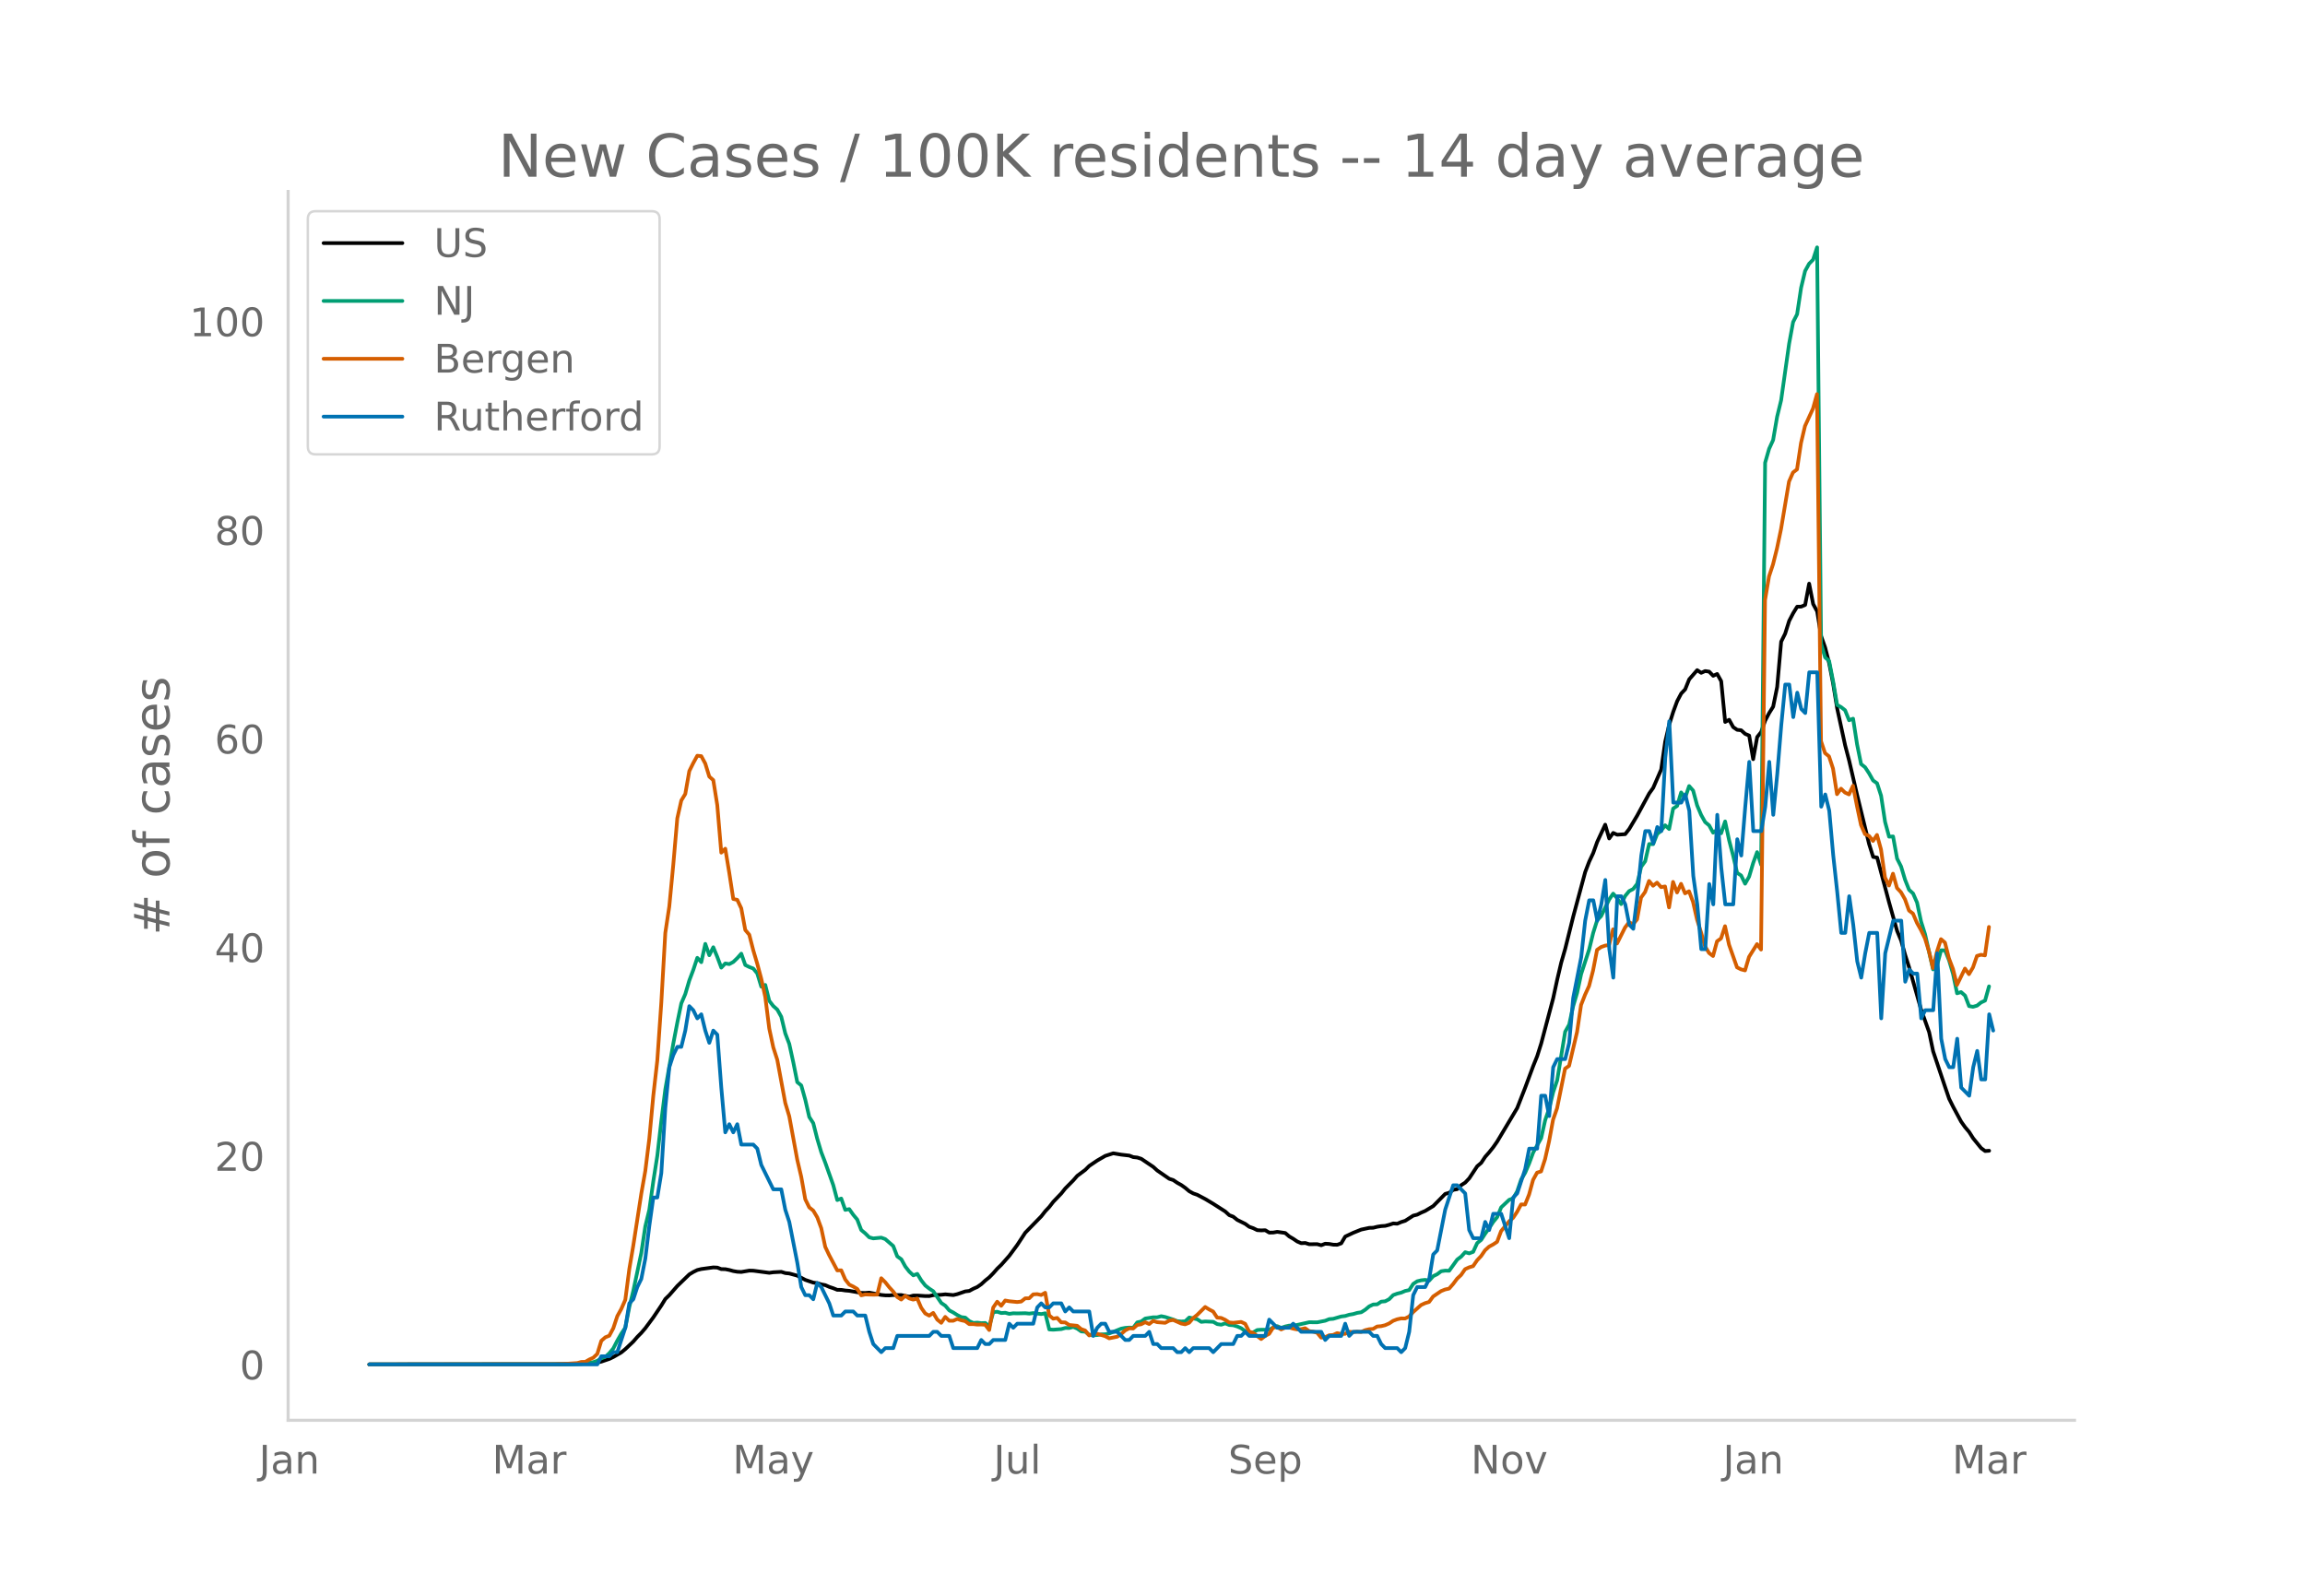 <svg height="864" viewBox="0 0 936 648" width="1248" xmlns="http://www.w3.org/2000/svg" xmlns:xlink="http://www.w3.org/1999/xlink"><defs><style>*{stroke-linecap:butt;stroke-linejoin:round}</style></defs><g id="figure_1"><path d="M0 648h936V0H0z" style="fill:#fff" id="patch_1"/><g id="axes_1"><path d="M117 576.72h725.4V77.76H117z" style="fill:none" id="patch_2"/><path clip-path="url(#p5cc5a2c6cb)" d="m149.973 554.039 77.965-.064 9.745-.259 3.249-.209 1.624-.222 1.625-.366 3.248-1.1 1.624-.778 3.249-1.88 1.624-1.326 3.249-3.076 1.624-1.88 1.624-1.643 1.625-1.895 3.248-4.388 3.249-4.828 1.624-2.635 1.624-1.574 3.249-3.723 4.873-4.705 1.624-.982 1.624-.795 1.624-.396 4.873-.662 1.624.074 1.625.618 1.624.026 1.624.325 1.625.444 1.624.276 1.624.085 3.249-.55 1.624.038 6.497.862 1.624-.227 3.249-.173 1.624.5 1.624.167 3.249.887 3.248 1.718 3.249 1.105 1.624.217 1.624.499 1.625.313 1.624.713 1.624.536 1.625.657 1.624.012 1.624.252 1.624.133 4.873.847 1.624.026 1.625-.136 4.873.945 1.624.156 1.624.024 1.624-.149 3.249.01 3.248.664 1.625-.452 1.624-.023 3.249.213 1.624.008 1.624-.379 3.249-.15 1.624-.179 3.248.303 1.625-.378 3.248-1.116 1.625-.196 1.624-.877 1.624-.715 1.624-1.13 1.625-1.5 1.624-1.302 1.624-1.657 1.624-1.847 1.625-1.564 3.248-3.665 3.249-4.41 3.248-4.96 6.497-6.66 1.625-2.072 1.624-1.725 1.624-2.093 3.249-3.385 1.624-2.034 3.249-3.28 1.624-1.856 3.248-2.417 1.625-1.614 3.248-2.19 3.249-1.881 3.248-1.047 3.249.55 3.248.374 1.625.621 1.624.17 1.624.518 4.873 3.283 1.624 1.476 4.873 3.356 1.624.528 1.625 1.107 1.624.9 1.624 1.153 1.625 1.372 1.624.886 1.624.561 3.249 1.717 3.248 1.938 4.873 3.118 1.624 1.489 1.625.624 1.624 1.307 3.248 1.605 1.625 1.19 1.624.566 1.624.802 1.624.096 1.625-.075 1.624.974 1.624-.034 1.625-.283 3.248.47 1.624 1.405 1.625.945 1.624 1.105 1.624.696 1.624-.093 1.625.508 3.248-.03 1.625.446 1.624-.629 1.624.1 1.624.297 1.625.04 1.624-.586 1.624-2.745 3.249-1.537 3.248-1.305 3.249-.696 1.624-.043 1.624-.413 1.625-.258 1.624-.102 1.624-.432 1.624-.55 1.625.119 1.624-.688 1.624-.505 3.249-2.088 1.624-.403 1.624-.826 1.625-.69 3.248-1.968 4.873-4.943 1.624-.459 1.625-1.182 1.624-.279 1.624-1.635 1.624-1.034 1.625-1.728 3.248-4.91 1.624-1.377 1.625-2.454 1.624-1.843 1.624-2.031 1.625-2.333 8.12-13.603 3.25-8.302 3.248-8.746 1.624-4.03 1.625-5.144 4.872-18.378 1.625-7.525 1.624-6.898 1.624-5.623 3.249-13.07 4.872-18.109 1.625-4.242 1.624-3.45 1.624-4.544 3.249-7 1.624 5.6 1.624-2.249 1.625.727 3.248-.227 1.624-2.085 3.249-5.456 4.873-8.989 1.624-2.264 3.249-7.47 1.624-11.278 1.624-6.885 1.624-5.188 1.625-4.412 1.624-3.068 1.624-1.725 1.625-4.041 3.248-3.734 1.624 1.084 1.625-.723 1.624.247 1.624 1.68 1.624-.742 1.625 2.92 1.624 16.556 1.624-.869 1.625 2.962 1.624 1.112 1.624.173 1.624 1.477 1.625.681 1.624 9.585 1.624-8.985 1.624-2.03 1.625-4.642 1.624-3.076 1.624-2.579 1.625-7.995 1.624-18.406 1.624-3.251 1.624-5.185 1.625-3.123 1.624-2.637 1.624-.028 1.624-.697 1.625-8.636 1.624 8.272 1.624 2.982 1.625 10.077 1.624 4.606 1.624 6.346 1.624 8.31 1.625 10.038 3.248 15.027 1.624 6.198 3.249 13.99 4.873 19.948 1.624 5.173 1.624.257 4.873 18.285 3.249 11.532 1.624 3.89 1.624 5.8 1.625 5.083 4.872 17.192 3.249 9.112 1.624 7.788 4.873 14.506 1.624 4.751 1.625 3.255 3.248 6.034 1.624 2.275 1.625 1.916 1.624 2.562 3.248 3.995 1.625 1.191 1.624-.12h0" style="fill:none;stroke:#000;stroke-linecap:round;stroke-width:1.5" id="line2d_1"/><path clip-path="url(#p5cc5a2c6cb)" d="m149.973 554.04 82.838-.099 4.872-.235 3.249-.579 1.624-.538 1.625-1.046 1.624-.542 1.624-1.498 1.624-1.963 1.625-3.15 1.624-2.818 1.624-2.449 1.624-8.407 1.625-6.568 3.248-15.373 1.625-10.806 1.624-6.704 1.624-11.582 1.624-10.311 1.625-14.117 1.624-12.907 3.248-18.592 1.625-8.5 1.624-7.814 1.624-3.801 1.625-5.492 1.624-4.306 1.624-4.895 1.624 1.758 1.625-7.426 1.624 4.609 1.624-3.243 1.624 3.934 1.625 4.347 1.624-1.703 1.624.272 1.625-.868 1.624-1.557 1.624-1.82 1.624 4.613 1.625.804 1.624.627 1.624 1.99 1.624 5.354 1.625-.688 1.624 6.47 1.624 2.084 1.625 1.451 1.624 2.91 1.624 6.744 1.624 4.282 1.625 7.43 1.624 8.104 1.624 1.321 1.624 5.778 1.625 7.044 1.624 2.51 1.624 6.371 1.624 5.42 1.625 4.237 3.248 9.13 1.625 6.07 1.624-.613 1.624 4.599 1.624-.304 1.625 2.29 1.624 1.948 1.624 4.245 1.624 1.352 1.625 1.618 1.624.43 3.249-.307 1.624.586 3.248 2.82 1.625 4.197L366 511.35l1.624 2.94 1.624 2.081 1.625 1.502 1.624-.586 1.624 2.654 1.625 2.061 1.624 1.27 1.624 1.07 3.249 4.763 1.624 1.1 1.624 1.91 1.624.856 1.625 1.035 1.624.838 1.624.198 1.625 1.42 1.624.747 1.624-.126 1.624.204 1.625-.068 1.624 1.335 1.624-5.75 1.624-.136 1.625.518 1.624-.113 1.624.45 1.625-.245 1.624.054 3.248-.078 1.625.16 1.624-.208 3.248.395 1.625-.32 1.624 6.564 1.624.102 3.249-.245 1.624-.456 1.624.006 1.625-.439 1.624.705 1.624 1.145 1.624.095 1.625 1.363 1.624.099 1.624-.09 1.625-.282 1.624-.037 1.624-.34 4.873-1.953 1.624-.306 1.624-.123 1.625.065 1.624-2.18 1.624-.362 1.625-1.199 3.248-.5h1.624l1.625-.45 1.624.334 3.248 1.042 1.625.65 1.624.134 1.624-.079 1.625-1.54 3.248.72 1.624 1.049 1.625-.164 3.248.14 1.624.933 1.625.239 1.624-.549 1.624.668 1.625.112 1.624.484 1.624.725 1.624 1.19 1.625.722 1.624-.242 1.624-.947 1.624-.126 3.249.04 1.624-.947 1.625-.541 1.624.695 1.624-.555 1.624-.365 1.625.085 3.248-.715 3.249-.736 3.248.03 3.249-.64 1.624-.65 1.624-.13 3.249-.947 1.624-.204 1.624-.508 1.625-.269 1.624-.477 1.624-.252 1.625-1.025 1.624-1.366 1.624-.767 1.624-.068 1.625-1.083 1.624-.153 1.624-.862 1.624-1.656 1.625-.59 1.624-.404 1.624-.692 1.625-.344 1.624-2.5 1.624-1.08 1.624-.389 1.625-.18 1.624.306 1.624-1.812 1.624-.787 1.625-1.216 1.624-.238 1.624.044 3.249-4.53 1.624-1.223 1.624-1.775 1.625.463 1.624-.613 1.624-3.56 1.624-1.288 1.625-2.544 1.624-2.245 1.624-2.49 1.625-1.973 1.624-3.972 3.248-3.055 1.625-.6 1.624-2.847 1.624-4.814 1.624-2.725 1.625-3.802 1.624-4.404 3.249-5.88 1.624-7.256 1.624-4.752 1.624-6.615 1.625-4.84 3.248-19.707 1.624-2.899 1.625-7.501 1.624-5.488 1.624-7.562 3.249-9.988 1.624-6.66 1.624-5.188 1.625-1.696 3.248-6.728 1.624-2.378 1.625 1.877 1.624 2.381 1.624-3.307 1.624-1.976 1.625-.848 1.624-2.082 1.624-6.939 1.625-2.231 1.624-7.024 1.624.061 1.624-4.091 1.625-1.376 1.624-2.204 1.624 1.516 1.624-8.305 1.625-1.073 1.624-5.478 1.624 2.18 1.625-4.762 1.624 1.833 1.624 6.019 1.624 3.86 1.625 2.912 1.624 1.335 1.624 2.974 1.624-1.179 1.625 1.418 1.624-4.804 1.624 7.634 1.625 6.248 1.624 6.997 1.624 1.052 1.624 3.349 1.625-2.865 1.624-5.467 1.624-4.497 1.624 5.127 1.625-163.242 1.624-5.658 1.624-3.553 1.625-9.453 1.624-6.68 3.248-22.953 1.625-8.833 1.624-3.165 1.624-10.764 1.624-6.8 1.625-2.943 1.624-1.662 1.624-4.994 1.625 160.919 1.624 5.576 1.624 1.407 1.624 8.281 1.625 9.61 1.624.896 1.624 1.274 1.624 4.067 1.625-.647 1.624 10.45 1.624 7.993 1.625 1.29 1.624 2.47 1.624 2.889 1.624 1.151 1.625 5.032 1.624 10.655 1.624 5.992 1.624-.095 1.625 8.986 1.624 3.202 1.624 5.39 1.625 4.084 1.624 1.498 1.624 3.714 1.624 7.678 1.625 5.167 3.248 14.274 1.624-1.646 1.625-6.125 1.624.045 1.624 4.026 1.625 5.56 1.624 7.838 1.624-.487 1.624 1.427 1.625 4.265 1.624.276 1.624-.467 1.624-1.288 1.625-.756 1.624-5.78h0" style="fill:none;stroke:#009e73;stroke-linecap:round;stroke-width:1.5" id="line2d_2"/><path clip-path="url(#p5cc5a2c6cb)" d="m149.973 554.04 74.716-.097 4.873-.13 4.873-.325 1.624-.454 1.624-.033 1.625-.94 1.624-.747 1.624-1.558 1.625-5.29 1.624-1.429 1.624-.649 1.624-3.051 1.625-4.9 1.624-2.922 1.624-3.7 1.624-12.496 1.625-9.575 3.248-21.064 1.625-9.218 1.624-13.113 1.624-17.397 1.624-14.313 1.625-23.434 1.624-28.367 1.624-10.776 1.624-16.975 1.625-18.792 1.624-7.238 1.624-2.662 1.625-9.282 1.624-3.278 1.624-2.954 1.624.162 1.625 3.019 1.624 5.29 1.624 1.428 1.624 10.16 1.625 19.279 1.624-1.59 1.624 9.834 1.625 10.58 1.624.358 1.624 3.44 1.624 8.796 1.625 1.915 1.624 6.329 1.624 5.485 1.624 6.07 1.625 7.367 1.624 12.886 1.624 7.595 1.625 5.063 3.248 17.527 1.624 5.42 3.249 17.656 1.624 6.946 1.624 9.088 1.625 3.31 1.624 1.299 1.624 2.726 1.624 4.415 1.625 7.594 1.624 3.408 3.249 6.135 1.624-.033 1.624 3.733 1.624 2.077 1.625.779 1.624.974 1.624 2.596 1.624-.357 3.249.098 1.624-.033 1.625-6.653 1.624 1.622 1.624 2.045 1.624 1.753 1.625 2.207 1.624 1.038 1.624-1.525 1.624 1.071 1.625.487 1.624-.454 1.624 3.765 1.625 2.304 1.624.876 1.624-1.103 1.624 2.694 1.625 1.33 1.624-2.401 1.624 1.558h1.624l1.625-.714 1.624.519 1.624.357 1.625 1.2h1.624l1.624.195 1.624-.032 1.625.097 1.624 2.143 1.624-9.12 1.624-2.37 1.625 1.655 1.624-2.142 1.624.292 3.249.325 1.624-.195 1.624-1.298 1.625-.033 1.624-1.59 1.624-.098 1.624.357 1.625-.908 1.624 9.185 1.624 1.33 1.625-.291 1.624 1.785 1.624.032 1.624 1.039 3.249.324 1.624 1.364 1.624.551 1.625 2.013 1.624-.78 1.624.098 3.249.974 1.624.876 3.249-.65 1.624-1.103 1.624-1.46 1.624-.844 1.625.065 1.624-1.428 1.624-.292 1.625-.844 1.624.746 1.624-1.266 1.624.52 3.249.26 1.624-.877 1.624-.292 3.249 1.46 1.624.325 1.625-.649 1.624-1.883 1.624-1.298 3.249-3.213 1.624 1.006 1.624.844 1.624 2.467 1.625.13 1.624.746 1.624 1.071 1.625.162 3.248-.357 1.624.747 1.625 3.18 1.624.52 3.248 2.5 1.625-1.267 1.624-.844 1.624-2.564 1.625-.227 1.624 1.006 1.624-.746 1.624-.065 1.625.487 1.624.324 1.624-.13 1.624-.357 1.625 1.169 1.624.195 1.624.454 1.625 1.98 1.624-.162 1.624-.78 1.624-.13 1.625-.746 1.624.325 1.624-.033 1.624-.843 1.625.13 1.624-.195 1.624.13 1.625-.715 1.624-.389 1.624-.13 1.624-.974 1.625-.13 1.624-.389 1.624-.714 1.624-1.071 1.625-.617 1.624-.357 1.624.033 1.625-.812 1.624-1.785 3.248-2.888 1.625-.747 1.624-.487 1.624-2.207 3.249-2.207 1.624-.65 1.624-.356 1.625-1.85 1.624-2.175 1.624-1.525 1.624-2.337 1.625-.747 1.624-.486 1.624-2.37 1.624-1.72 1.625-2.37 1.624-1.46 1.624-.876 1.625-1.071 1.624-4.35 3.248-3.96 1.625-1.427 1.624-2.435 1.624-3.018 1.624.032 1.625-4.057 1.624-5.94 1.624-2.953 1.625-.487 1.624-4.998 1.624-7.206 1.624-8.795 1.625-4.642 3.248-16.098 1.624-1.136 3.249-13.795 1.624-10.938 1.625-4.154 1.624-3.538 1.624-6.296 1.624-8.374 1.625-1.136 1.624-.584 1.624-.26 1.624-6.362 1.625 5.745 3.248-6.491 1.624-2.11 1.625.747 1.624-1.883 1.624-8.893 1.625-2.24 1.624-4.511 1.624 1.947 1.624-1.266 1.625 1.818 1.624-.26 1.624 8.504 1.624-10.354 1.625 4.285 1.624-3.506 1.624 3.863 1.625-.844 1.624 4.317 1.624 7.173 1.624 5.193 1.625 5.68 1.624 2.694 1.624 1.233 1.624-5.972 1.625-1.169 1.624-4.966 1.624 7.498 3.249 9.218 1.624.811 1.624.422 1.625-5.485 3.248-5.193 1.624 2.207 1.625-141.902 1.624-9.607 1.624-4.9 1.625-6.525 1.624-7.79 3.248-19.311 1.625-3.7 1.624-1.233 1.624-10.744 1.624-6.88 3.249-7.109 1.624-5.842 1.625 140.928 1.624 4.836 1.624 1.33 1.624 4.934 1.625 10.419 1.624-2.24 1.624 1.59 1.624.747 1.625-3.505 1.624 8.276 1.624 7.66 1.625 3.7 1.624.714 1.624 2.045 1.624-2.434 1.625 5.874 1.624 11.393 1.624 3.278 1.624-4.804 1.625 5.81 1.624 1.72 1.624 2.857 1.625 4.576 1.624 1.233 1.624 3.798 1.624 2.888 1.625 3.408 1.624 5.258 1.624 6.784 1.624-6.719 1.625-5.03 1.624 1.395 1.624 6.427 1.625 4.251 1.624 6.524 3.248-6.653 1.625 2.272 1.624-2.727 1.624-4.674 1.624-.486 1.625.26 1.624-11.555h0" style="fill:none;stroke:#d55e00;stroke-linecap:round;stroke-width:1.5" id="line2d_3"/><path clip-path="url(#p5cc5a2c6cb)" d="M149.973 554.04h92.583l1.625-3.306h3.248l1.624-1.653h1.625l3.248-9.919 1.624-9.918 1.625-1.653 1.624-4.96 1.624-3.306 1.625-8.265 1.624-13.225 1.624-11.571h1.624l1.625-9.919 1.624-26.45 1.624-16.53 1.624-4.96 1.625-3.305h1.624l1.624-6.613 1.625-9.918 1.624 1.653 1.624 3.306 1.624-1.653 1.625 6.612 1.624 4.96 1.624-4.96 1.624 1.653 1.625 21.49 1.624 18.184 1.624-3.306 1.625 3.306 1.624-3.306 1.624 8.266h4.873l1.624 1.653 1.624 6.612 4.873 9.918h3.249l1.624 8.266 1.624 4.96 3.249 16.53 1.624 9.918 1.624 3.307h1.625l1.624 1.653 1.624-6.613 1.624 1.653 3.249 6.613 1.624 4.959h3.249l1.624-1.653h3.249l1.624 1.653h3.248l1.625 6.612 1.624 4.96 3.249 3.306 1.624-1.653h3.248l1.625-4.96h12.994l1.624-1.653h1.624l1.625 1.653h3.248l1.624 4.96h9.746l1.624-3.306 1.625 1.653h1.624l1.624-1.653h4.873l1.624-6.613 1.625 1.653 1.624-1.653h6.497l1.624-6.612 1.624-1.653 1.625 1.653h1.624l1.624-1.653h3.249l1.624 3.306 1.624-1.653 1.625 1.653h6.497l1.624 9.918 1.624-3.306 1.625-1.653h1.624l1.624 3.306h3.249l3.248 3.307h1.624l1.625-1.654h4.873l1.624-1.653 1.624 4.96h1.624l1.625 1.653h4.872l1.625 1.653h1.624l1.624-1.653 1.625 1.653 1.624-1.653h6.497l1.624 1.653 3.249-3.306h4.873l1.624-3.307h1.624l1.624-1.653 1.625 1.653h6.497l1.624-6.612 3.249 3.306h4.872l1.625-1.653 3.248 3.306h8.122l1.624 3.307 1.624-1.654h4.873l1.624-4.959 1.624 4.96 1.625-1.654h6.497l1.624 1.653h1.624l1.625 3.307 1.624 1.653h4.873l1.624 1.653 1.624-1.653 1.625-6.613 1.624-14.877 1.624-3.307h3.249l1.624-3.306 1.624-9.918 1.624-1.653 3.249-16.531 3.249-9.919h1.624l3.248 3.307 1.625 14.877 1.624 3.306h3.248l1.625-6.612 1.624 3.306 1.624-6.612h3.249l3.248 9.918 1.625-16.53 1.624-1.653 3.248-9.919 1.625-8.265h3.248l1.625-21.49h1.624l1.624 8.265 1.624-19.837 1.625-3.306h3.248l1.624-6.612 1.625-18.184 3.248-16.531 1.625-14.878 1.624-8.265H647l1.624 8.265 1.625-6.612 1.624-9.919 1.624 28.103 1.624 11.571 1.625-33.061h1.624l1.624 3.306 1.624 8.265 1.625 1.653 1.624-13.224 1.624-16.531 1.625-9.919h1.624l1.624 4.96 1.624-6.613 1.625 1.653 1.624-29.755 1.624-14.878 1.624 33.062h3.249l1.624-3.306 1.625 6.612 1.624 26.45 1.624 11.57 1.624 18.185h1.625l1.624-26.45 1.624 8.266 1.624-36.368 1.625 21.49 1.624 14.878h3.249l1.624-26.45 1.624 6.613 1.624-19.837 1.625-18.184 1.624 28.102h3.248l1.625-9.918 1.624-18.184 1.624 21.49 1.625-16.53 1.624-19.838 1.624-16.53h1.624l1.625 13.224 1.624-9.918 1.624 6.612 1.624 1.653 1.625-16.53h3.248l1.625 54.55 1.624-4.958 1.624 6.612 1.624 18.184 1.625 14.878 1.624 16.53h1.624l1.624-14.877 1.625 11.571 1.624 14.878 1.624 6.612 1.625-9.918 1.624-8.266h3.248l1.625 34.715 1.624-26.45 3.248-13.224h3.249l1.624 24.796 1.625-4.959 1.624 1.653h1.624l1.624 18.184 1.625-3.306h3.248l1.624-23.143 1.625 34.714 1.624 8.266 1.624 3.306h1.625l1.624-11.572 1.624 19.837 3.249 3.307 1.624-11.572 1.624-6.612 1.624 11.571h1.625l1.624-26.449 1.624 6.612h0" style="fill:none;stroke:#0072b2;stroke-linecap:round;stroke-width:1.5" id="line2d_4"/><path d="M117 576.72V77.76" style="fill:none;stroke:#d3d3d3;stroke-linecap:square;stroke-linejoin:miter;stroke-width:1.25" id="patch_3"/><path d="M117 576.72h725.4" style="fill:none;stroke:#d3d3d3;stroke-linecap:square;stroke-linejoin:miter;stroke-width:1.25" id="patch_4"/><g id="matplotlib.axis_1"><g id="xtick_1"><g style="fill:#696969" transform="matrix(.16 0 0 -.16 105.155 598.378)" id="text_1"><defs><path d="M9.813 72.906h9.859V5.078q0-13.187-5-19.14-5-5.954-16.094-5.954h-3.75v8.297h3.078q6.531 0 9.219 3.672Q9.813-4.39 9.813 5.078z" id="DejaVuSans-74"/><path d="M34.281 27.484q-10.89 0-15.093-2.484-4.204-2.484-4.204-8.5 0-4.781 3.157-7.594 3.156-2.797 8.562-2.797 7.485 0 12 5.297 4.516 5.297 4.516 14.078v2zm17.922 3.72V0H43.22v8.297Q40.14 3.328 35.547.953q-4.594-2.375-11.234-2.375-8.391 0-13.36 4.719Q6 8.016 6 15.922q0 9.219 6.172 13.906 6.187 4.688 18.437 4.688h12.61v.89q0 6.203-4.078 9.594-4.078 3.39-11.453 3.39-4.688 0-9.141-1.124-4.438-1.125-8.531-3.375v8.312q4.921 1.906 9.562 2.844 4.64.953 9.031.953 11.875 0 17.735-6.156 5.86-6.14 5.86-18.64z" id="DejaVuSans-97"/><path d="M54.89 33.016V0h-8.984v32.719q0 7.765-3.031 11.61-3.031 3.858-9.078 3.858-7.281 0-11.484-4.64-4.204-4.625-4.204-12.64V0H9.08v54.688h9.03v-8.5q3.235 4.937 7.594 7.374Q30.078 56 35.797 56q9.422 0 14.25-5.828 4.844-5.828 4.844-17.156z" id="DejaVuSans-110"/></defs><use xlink:href="#DejaVuSans-74"/><use x="29.492" xlink:href="#DejaVuSans-97"/><use x="90.771" xlink:href="#DejaVuSans-110"/></g></g><g id="xtick_2"><g style="fill:#696969" transform="matrix(.16 0 0 -.16 199.85 598.378)" id="text_2"><defs><path d="M9.813 72.906h14.703l18.593-49.61 18.703 49.61h14.704V0H66.89v64.016l-18.797-50h-9.907l-18.796 50V0H9.813z" id="DejaVuSans-77"/><path d="M41.11 46.297q-1.516.875-3.297 1.281Q36.03 48 33.89 48q-7.625 0-11.703-4.953-4.079-4.953-4.079-14.234V0H9.08v54.688h9.03v-8.5q2.844 4.984 7.375 7.39Q30.031 56 36.531 56q.922 0 2.047-.125 1.125-.11 2.484-.36z" id="DejaVuSans-114"/></defs><use xlink:href="#DejaVuSans-77"/><use x="86.279" xlink:href="#DejaVuSans-97"/><use x="147.559" xlink:href="#DejaVuSans-114"/></g></g><g id="xtick_3"><g style="fill:#696969" transform="matrix(.16 0 0 -.16 297.484 598.378)" id="text_3"><defs><path d="M32.172-5.078q-3.797-9.766-7.422-12.735-3.61-2.984-9.656-2.984H7.906v7.516h5.282q3.703 0 5.75 1.765Q21-9.766 23.483-3.219l1.61 4.094-22.11 53.813H12.5l17.094-42.766 17.093 42.766h9.516z" id="DejaVuSans-121"/></defs><use xlink:href="#DejaVuSans-77"/><use x="86.279" xlink:href="#DejaVuSans-97"/><use x="147.559" xlink:href="#DejaVuSans-121"/></g></g><g id="xtick_4"><g style="fill:#696969" transform="matrix(.16 0 0 -.16 403.452 598.378)" id="text_4"><defs><path d="M8.5 21.578v33.11h8.984V21.922q0-7.766 3.016-11.656 3.031-3.875 9.094-3.875 7.265 0 11.484 4.64 4.234 4.64 4.234 12.656v31h8.985V0h-8.984v8.406Q42.047 3.422 37.718 1q-4.313-2.422-10.032-2.422-9.421 0-14.312 5.86Q8.5 10.296 8.5 21.578zM31.11 56z" id="DejaVuSans-117"/><path d="M9.422 75.984h8.984V0H9.422z" id="DejaVuSans-108"/></defs><use xlink:href="#DejaVuSans-74"/><use x="29.492" xlink:href="#DejaVuSans-117"/><use x="92.871" xlink:href="#DejaVuSans-108"/></g></g><g id="xtick_5"><g style="fill:#696969" transform="matrix(.16 0 0 -.16 498.73 598.378)" id="text_5"><defs><path d="M53.516 70.516V60.89q-5.61 2.687-10.594 4-4.984 1.328-9.625 1.328-8.047 0-12.422-3.125t-4.375-8.89q0-4.845 2.906-7.313 2.907-2.453 11.016-3.97l5.953-1.218q11.031-2.11 16.281-7.406 5.25-5.297 5.25-14.172 0-10.61-7.11-16.078-7.093-5.469-20.812-5.469-5.172 0-11.015 1.172Q13.14.922 6.89 3.219v10.156q6-3.36 11.765-5.078 5.766-1.703 11.328-1.703 8.438 0 13.032 3.312 4.593 3.328 4.593 9.485 0 5.359-3.297 8.39-3.296 3.032-10.812 4.547L27.484 33.5q-11.03 2.188-15.968 6.875-4.922 4.688-4.922 13.047 0 9.672 6.812 15.234 6.813 5.563 18.766 5.563 5.14 0 10.453-.938 5.328-.922 10.89-2.765z" id="DejaVuSans-83"/><path d="M56.203 29.594v-4.39H14.891q.593-9.282 5.593-14.142 5-4.859 13.938-4.859 5.172 0 10.031 1.266 4.86 1.265 9.656 3.812v-8.5Q49.266.734 44.187-.344 39.11-1.422 33.892-1.422q-13.094 0-20.735 7.61-7.64 7.625-7.64 20.625 0 13.421 7.25 21.296Q20.016 56 32.328 56q11.031 0 17.453-7.11 6.422-7.093 6.422-19.296zm-8.984 2.64q-.094 7.36-4.125 11.75-4.032 4.407-10.672 4.407-7.516 0-12.031-4.25-4.516-4.25-5.203-11.97z" id="DejaVuSans-101"/><path d="M18.11 8.203v-29H9.077v75.484h9.031v-8.296q2.844 4.875 7.157 7.234Q29.594 56 35.594 56q9.968 0 16.187-7.906 6.235-7.907 6.235-20.797T51.78 6.484q-6.218-7.906-16.187-7.906-6 0-10.328 2.375-4.313 2.375-7.157 7.25zm30.578 19.094q0 9.906-4.079 15.547-4.078 5.64-11.203 5.64-7.14 0-11.218-5.64-4.079-5.64-4.079-15.547 0-9.906 4.078-15.547 4.079-5.64 11.22-5.64 7.124 0 11.202 5.64t4.078 15.547z" id="DejaVuSans-112"/></defs><use xlink:href="#DejaVuSans-83"/><use x="63.477" xlink:href="#DejaVuSans-101"/><use x="125" xlink:href="#DejaVuSans-112"/></g></g><g id="xtick_6"><g style="fill:#696969" transform="matrix(.16 0 0 -.16 597.275 598.378)" id="text_6"><defs><path d="M9.813 72.906h13.28l32.329-60.984v60.984h9.562V0h-13.28L19.39 60.984V0H9.813z" id="DejaVuSans-78"/><path d="M30.61 48.39q-7.22 0-11.422-5.64-4.204-5.64-4.204-15.453 0-9.813 4.172-15.453 4.188-5.64 11.453-5.64 7.188 0 11.375 5.655 4.203 5.672 4.203 15.438 0 9.719-4.203 15.406-4.187 5.688-11.375 5.688zm0 7.61q11.718 0 18.406-7.625 6.703-7.61 6.703-21.078 0-13.422-6.703-21.078-6.688-7.64-18.407-7.64-11.765 0-18.437 7.64-6.656 7.656-6.656 21.078 0 13.469 6.656 21.078Q18.844 56 30.609 56z" id="DejaVuSans-111"/><path d="M2.984 54.688H12.5L29.594 8.797l17.093 45.89h9.516L35.687 0H23.485z" id="DejaVuSans-118"/></defs><use xlink:href="#DejaVuSans-78"/><use x="74.805" xlink:href="#DejaVuSans-111"/><use x="135.986" xlink:href="#DejaVuSans-118"/></g></g><g id="xtick_7"><g style="fill:#696969" transform="matrix(.16 0 0 -.16 699.638 598.378)" id="text_7"><use xlink:href="#DejaVuSans-74"/><use x="29.492" xlink:href="#DejaVuSans-97"/><use x="90.771" xlink:href="#DejaVuSans-110"/></g></g><g id="xtick_8"><g style="fill:#696969" transform="matrix(.16 0 0 -.16 792.71 598.378)" id="text_8"><use xlink:href="#DejaVuSans-77"/><use x="86.279" xlink:href="#DejaVuSans-97"/><use x="147.559" xlink:href="#DejaVuSans-114"/></g></g></g><g id="matplotlib.axis_2"><g id="ytick_1"><g style="fill:#696969" transform="matrix(.16 0 0 -.16 97.32 560.119)" id="text_9"><defs><path d="M31.781 66.406q-7.61 0-11.453-7.5Q16.5 51.422 16.5 36.375q0-14.984 3.828-22.484 3.844-7.5 11.453-7.5 7.672 0 11.5 7.5 3.844 7.5 3.844 22.484 0 15.047-3.844 22.531-3.828 7.5-11.5 7.5zm0 7.813q12.266 0 18.735-9.703 6.468-9.688 6.468-28.141 0-18.406-6.468-28.11-6.47-9.687-18.735-9.687-12.25 0-18.718 9.688-6.47 9.703-6.47 28.109 0 18.453 6.47 28.14Q19.53 74.22 31.78 74.22z" id="DejaVuSans-48"/></defs><use xlink:href="#DejaVuSans-48"/></g></g><g id="ytick_2"><g style="fill:#696969" transform="matrix(.16 0 0 -.16 87.14 475.401)" id="text_10"><defs><path d="M19.188 8.297h34.421V0H7.33v8.297q5.609 5.812 15.296 15.594 9.703 9.797 12.188 12.64 4.734 5.313 6.609 9 1.89 3.688 1.89 7.25 0 5.813-4.078 9.469-4.078 3.672-10.625 3.672-4.64 0-9.797-1.61-5.14-1.609-11-4.89v9.969Q13.767 71.78 18.938 73q5.188 1.219 9.485 1.219 11.328 0 18.062-5.672 6.735-5.656 6.735-15.125 0-4.5-1.688-8.531-1.672-4.016-6.125-9.485-1.218-1.422-7.765-8.187-6.532-6.766-18.453-18.922z" id="DejaVuSans-50"/></defs><use xlink:href="#DejaVuSans-50"/><use x="63.623" xlink:href="#DejaVuSans-48"/></g></g><g id="ytick_3"><g style="fill:#696969" transform="matrix(.16 0 0 -.16 87.14 390.683)" id="text_11"><defs><path d="M37.797 64.313 12.89 25.39h24.906zm-2.594 8.593H47.61V25.391h10.407v-8.203H47.609V0h-9.812v17.188H4.89v9.515z" id="DejaVuSans-52"/></defs><use xlink:href="#DejaVuSans-52"/><use x="63.623" xlink:href="#DejaVuSans-48"/></g></g><g id="ytick_4"><g style="fill:#696969" transform="matrix(.16 0 0 -.16 87.14 305.965)" id="text_12"><defs><path d="M33.016 40.375q-6.641 0-10.532-4.547-3.875-4.531-3.875-12.437 0-7.86 3.875-12.438 3.891-4.562 10.532-4.562 6.64 0 10.515 4.562 3.875 4.578 3.875 12.438 0 7.906-3.875 12.437-3.875 4.547-10.515 4.547zm19.578 30.922v-8.984q-3.719 1.75-7.5 2.671-3.782.938-7.5.938-9.766 0-14.922-6.594-5.14-6.594-5.875-19.922 2.875 4.25 7.219 6.516 4.359 2.266 9.578 2.266 10.984 0 17.36-6.672 6.374-6.657 6.374-18.125 0-11.235-6.64-18.032-6.641-6.78-17.672-6.78-12.657 0-19.344 9.687-6.688 9.703-6.688 28.109 0 17.281 8.204 27.563 8.203 10.28 22.015 10.28 3.719 0 7.5-.734t7.89-2.187z" id="DejaVuSans-54"/></defs><use xlink:href="#DejaVuSans-54"/><use x="63.623" xlink:href="#DejaVuSans-48"/></g></g><g id="ytick_5"><g style="fill:#696969" transform="matrix(.16 0 0 -.16 87.14 221.248)" id="text_13"><defs><path d="M31.781 34.625q-7.031 0-11.062-3.766-4.016-3.765-4.016-10.343 0-6.594 4.016-10.36Q24.75 6.391 31.78 6.391q7.032 0 11.078 3.78 4.063 3.798 4.063 10.345 0 6.578-4.031 10.343-4.016 3.766-11.11 3.766zm-9.86 4.188q-6.343 1.562-9.89 5.906Q8.5 49.079 8.5 55.329q0 8.733 6.219 13.812 6.234 5.078 17.062 5.078 10.89 0 17.094-5.078 6.203-5.079 6.203-13.813 0-6.25-3.547-10.61-3.531-4.343-9.828-5.906 7.125-1.656 11.094-6.5 3.984-4.828 3.984-11.796 0-10.61-6.468-16.282-6.47-5.656-18.532-5.656-12.047 0-18.531 5.656-6.469 5.672-6.469 16.282 0 6.968 4 11.797 4.016 4.843 11.14 6.5zM18.314 54.39q0-5.657 3.53-8.828 3.548-3.172 9.938-3.172 6.36 0 9.938 3.172 3.593 3.171 3.593 8.828 0 5.672-3.593 8.843-3.578 3.172-9.938 3.172-6.39 0-9.937-3.172-3.532-3.172-3.532-8.843z" id="DejaVuSans-56"/></defs><use xlink:href="#DejaVuSans-56"/><use x="63.623" xlink:href="#DejaVuSans-48"/></g></g><g id="ytick_6"><g style="fill:#696969" transform="matrix(.16 0 0 -.16 76.96 136.53)" id="text_14"><defs><path d="M12.406 8.297h16.11v55.625l-17.532-3.516v8.985l17.438 3.515h9.86V8.296H54.39V0H12.406z" id="DejaVuSans-49"/></defs><use xlink:href="#DejaVuSans-49"/><use x="63.623" xlink:href="#DejaVuSans-48"/><use x="127.246" xlink:href="#DejaVuSans-48"/></g></g><g style="fill:#696969" transform="matrix(0 -.2 -.2 0 68.8 379.813)" id="text_15"><defs><path d="M51.125 44H36.922l-4.11-16.313h14.313zm-7.328 27.781-5.078-20.265h14.265L58.11 71.78h7.813L60.89 51.516h15.234V44h-17.14l-4-16.313h15.53V20.22H53.079L48 0h-7.813l5.032 20.219H30.906L25.875 0h-7.86l5.079 20.219H7.719v7.468h17.187L29 44H13.281v7.516h17.625l4.985 20.265z" id="DejaVuSans-35"/><path d="M37.11 75.984V68.5h-8.594q-4.828 0-6.72-1.953-1.874-1.953-1.874-7.031v-4.828h14.797v-6.985H19.922V0H10.89v47.703H2.297v6.984h8.594V58.5q0 9.125 4.25 13.297 4.25 4.187 13.468 4.187z" id="DejaVuSans-102"/><path d="M48.781 52.594v-8.407q-3.812 2.11-7.64 3.157-3.828 1.047-7.735 1.047-8.75 0-13.593-5.547-4.829-5.532-4.829-15.547 0-10.016 4.829-15.563 4.843-5.53 13.593-5.53 3.907 0 7.735 1.046 3.828 1.047 7.64 3.156V2.094Q45.016.344 40.984-.531q-4.015-.89-8.562-.89-12.36 0-19.64 7.765-7.266 7.765-7.266 20.953 0 13.375 7.343 21.031Q20.22 56 33.016 56q4.14 0 8.093-.86 3.953-.843 7.672-2.546z" id="DejaVuSans-99"/><path d="M44.281 53.078v-8.5q-3.797 1.953-7.906 2.922-4.094.984-8.5.984-6.688 0-10.031-2.047-3.344-2.046-3.344-6.156 0-3.125 2.39-4.906 2.391-1.781 9.626-3.39l3.078-.688q9.562-2.047 13.593-5.781 4.032-3.735 4.032-10.422 0-7.625-6.032-12.078-6.03-4.438-16.578-4.438-4.39 0-9.156.86Q10.688.296 5.422 2v9.281q4.984-2.594 9.812-3.89 4.829-1.282 9.579-1.282 6.343 0 9.75 2.172 3.421 2.172 3.421 6.125 0 3.656-2.468 5.61-2.453 1.953-10.813 3.765l-3.125.735q-8.344 1.75-12.062 5.39-3.704 3.64-3.704 9.985 0 7.718 5.47 11.906Q16.75 56 26.811 56q4.97 0 9.36-.734 4.406-.72 8.11-2.188z" id="DejaVuSans-115"/></defs><use xlink:href="#DejaVuSans-35"/><use x="83.789" xlink:href="#DejaVuSans-32"/><use x="115.576" xlink:href="#DejaVuSans-111"/><use x="176.758" xlink:href="#DejaVuSans-102"/><use x="211.963" xlink:href="#DejaVuSans-32"/><use x="243.75" xlink:href="#DejaVuSans-99"/><use x="298.73" xlink:href="#DejaVuSans-97"/><use x="360.01" xlink:href="#DejaVuSans-115"/><use x="412.109" xlink:href="#DejaVuSans-101"/><use x="473.633" xlink:href="#DejaVuSans-115"/></g></g><g style="fill:#696969" transform="matrix(.24 0 0 -.24 202.252 71.76)" id="text_16"><defs><path d="M4.203 54.688h8.985l11.234-42.672 11.172 42.672h10.593l11.235-42.672 11.187 42.672h8.985L63.28 0H52.688L40.922 44.828 29.109 0H18.5z" id="DejaVuSans-119"/><path d="M64.406 67.281v-10.39q-4.984 4.64-10.625 6.922-5.64 2.296-11.984 2.296-12.5 0-19.14-7.64-6.641-7.64-6.641-22.094 0-14.406 6.64-22.047 6.64-7.64 19.14-7.64 6.345 0 11.985 2.296 5.64 2.297 10.625 6.938V5.609Q59.234 2.094 53.437.33q-5.78-1.75-12.218-1.75-16.563 0-26.094 10.124-9.516 10.14-9.516 27.672 0 17.578 9.516 27.703 9.531 10.14 26.094 10.14 6.531 0 12.312-1.734 5.797-1.734 10.875-5.203z" id="DejaVuSans-67"/><path d="M25.39 72.906h8.297L8.297-9.28H0z" id="DejaVuSans-47"/><path d="M9.813 72.906h9.859V42.094L52.39 72.906h12.703L28.906 38.922 67.672 0H54.688L19.672 35.11V0h-9.86z" id="DejaVuSans-75"/><path d="M9.422 54.688h8.984V0H9.422zm0 21.296h8.984v-11.39H9.422z" id="DejaVuSans-105"/><path d="M45.406 46.39v29.594h8.985V0h-8.985v8.203Q42.578 3.328 38.25.953q-4.313-2.375-10.375-2.375-9.906 0-16.14 7.906-6.22 7.922-6.22 20.813 0 12.89 6.22 20.797Q17.968 56 27.874 56q6.063 0 10.375-2.375 4.328-2.36 7.156-7.234zm-30.61-19.093q0-9.906 4.079-15.547 4.078-5.64 11.203-5.64 7.125 0 11.219 5.64 4.11 5.64 4.11 15.547 0 9.906-4.11 15.547-4.094 5.64-11.219 5.64-7.125 0-11.203-5.64-4.078-5.64-4.078-15.547z" id="DejaVuSans-100"/><path d="M18.313 70.219V54.688h18.5v-6.985h-18.5V18.016q0-6.688 1.828-8.594 1.828-1.906 7.453-1.906h9.218V0h-9.218q-10.407 0-14.36 3.875-3.953 3.89-3.953 14.14v29.688H2.687v6.984h6.594V70.22z" id="DejaVuSans-116"/><path d="M4.89 31.39h26.313v-8H4.891z" id="DejaVuSans-45"/><path d="M45.406 27.984q0 9.766-4.031 15.125-4.016 5.375-11.297 5.375-7.219 0-11.25-5.375-4.031-5.359-4.031-15.125 0-9.718 4.031-15.093t11.25-5.375q7.281 0 11.297 5.375 4.031 5.375 4.031 15.093zm8.985-21.203q0-13.953-6.203-20.765Q42-20.797 29.203-20.797q-4.734 0-8.937.703-4.203.703-8.157 2.172v8.735q3.954-2.141 7.813-3.157 3.86-1.031 7.86-1.031 8.843 0 13.234 4.61 4.39 4.609 4.39 13.937v4.453q-2.781-4.844-7.125-7.234Q33.938 0 27.875 0 17.828 0 11.672 7.656q-6.156 7.672-6.156 20.328 0 12.688 6.156 20.344Q17.828 56 27.875 56q6.063 0 10.406-2.39 4.344-2.391 7.125-7.22v8.297h8.985z" id="DejaVuSans-103"/></defs><use xlink:href="#DejaVuSans-78"/><use x="74.805" xlink:href="#DejaVuSans-101"/><use x="136.328" xlink:href="#DejaVuSans-119"/><use x="218.115" xlink:href="#DejaVuSans-32"/><use x="249.902" xlink:href="#DejaVuSans-67"/><use x="319.727" xlink:href="#DejaVuSans-97"/><use x="381.006" xlink:href="#DejaVuSans-115"/><use x="433.105" xlink:href="#DejaVuSans-101"/><use x="494.629" xlink:href="#DejaVuSans-115"/><use x="546.729" xlink:href="#DejaVuSans-32"/><use x="578.516" xlink:href="#DejaVuSans-47"/><use x="612.207" xlink:href="#DejaVuSans-32"/><use x="643.994" xlink:href="#DejaVuSans-49"/><use x="707.617" xlink:href="#DejaVuSans-48"/><use x="771.24" xlink:href="#DejaVuSans-48"/><use x="834.863" xlink:href="#DejaVuSans-75"/><use x="900.439" xlink:href="#DejaVuSans-32"/><use x="932.227" xlink:href="#DejaVuSans-114"/><use x="971.09" xlink:href="#DejaVuSans-101"/><use x="1032.613" xlink:href="#DejaVuSans-115"/><use x="1084.713" xlink:href="#DejaVuSans-105"/><use x="1112.496" xlink:href="#DejaVuSans-100"/><use x="1175.973" xlink:href="#DejaVuSans-101"/><use x="1237.496" xlink:href="#DejaVuSans-110"/><use x="1300.875" xlink:href="#DejaVuSans-116"/><use x="1340.084" xlink:href="#DejaVuSans-115"/><use x="1392.184" xlink:href="#DejaVuSans-32"/><use x="1423.971" xlink:href="#DejaVuSans-45"/><use x="1460.055" xlink:href="#DejaVuSans-45"/><use x="1496.139" xlink:href="#DejaVuSans-32"/><use x="1527.926" xlink:href="#DejaVuSans-49"/><use x="1591.549" xlink:href="#DejaVuSans-52"/><use x="1655.172" xlink:href="#DejaVuSans-32"/><use x="1686.959" xlink:href="#DejaVuSans-100"/><use x="1750.436" xlink:href="#DejaVuSans-97"/><use x="1811.715" xlink:href="#DejaVuSans-121"/><use x="1870.895" xlink:href="#DejaVuSans-32"/><use x="1902.682" xlink:href="#DejaVuSans-97"/><use x="1963.961" xlink:href="#DejaVuSans-118"/><use x="2023.141" xlink:href="#DejaVuSans-101"/><use x="2084.664" xlink:href="#DejaVuSans-114"/><use x="2125.777" xlink:href="#DejaVuSans-97"/><use x="2187.057" xlink:href="#DejaVuSans-103"/><use x="2250.533" xlink:href="#DejaVuSans-101"/></g><g id="legend_1"><path d="M128.2 184.5h136.45q3.2 0 3.2-3.2V88.96q0-3.2-3.2-3.2H128.2q-3.2 0-3.2 3.2v92.34q0 3.2 3.2 3.2z" style="fill:none;opacity:.8;stroke:#ccc;stroke-linejoin:miter" id="patch_5"/><path d="M131.4 98.718h32" style="fill:none;stroke:#000;stroke-linecap:round;stroke-width:1.5" id="line2d_5"/><g style="fill:#696969" transform="matrix(.16 0 0 -.16 176.2 104.317)" id="text_17"><defs><path d="M8.688 72.906h9.921V28.61q0-11.718 4.235-16.875 4.25-5.14 13.781-5.14 9.469 0 13.719 5.14 4.25 5.157 4.25 16.875v44.297H64.5V27.391q0-14.25-7.063-21.532-7.046-7.28-20.812-7.28-13.828 0-20.89 7.28-7.047 7.282-7.047 21.532z" id="DejaVuSans-85"/></defs><use xlink:href="#DejaVuSans-85"/><use x="73.193" xlink:href="#DejaVuSans-83"/></g><path d="M131.4 122.203h32" style="fill:none;stroke:#009e73;stroke-linecap:round;stroke-width:1.5" id="line2d_7"/><g style="fill:#696969" transform="matrix(.16 0 0 -.16 176.2 127.802)" id="text_18"><use xlink:href="#DejaVuSans-78"/><use x="74.805" xlink:href="#DejaVuSans-74"/></g><path d="M131.4 145.688h32" style="fill:none;stroke:#d55e00;stroke-linecap:round;stroke-width:1.5" id="line2d_9"/><g style="fill:#696969" transform="matrix(.16 0 0 -.16 176.2 151.287)" id="text_19"><defs><path d="M19.672 34.813V8.108H35.5q7.953 0 11.781 3.297 3.844 3.297 3.844 10.078 0 6.844-3.844 10.078-3.828 3.25-11.781 3.25zm0 29.984V42.828h14.61q7.218 0 10.75 2.703 3.546 2.719 3.546 8.282 0 5.515-3.547 8.25-3.531 2.734-10.75 2.734zm-9.86 8.11h25.204q11.28 0 17.375-4.688Q58.5 63.53 58.5 54.89q0-6.703-3.125-10.657-3.125-3.953-9.188-4.922 7.282-1.562 11.313-6.53 4.031-4.954 4.031-12.376 0-9.765-6.64-15.093Q48.25 0 35.984 0H9.812z" id="DejaVuSans-66"/></defs><use xlink:href="#DejaVuSans-66"/><use x="68.604" xlink:href="#DejaVuSans-101"/><use x="130.127" xlink:href="#DejaVuSans-114"/><use x="169.49" xlink:href="#DejaVuSans-103"/><use x="232.967" xlink:href="#DejaVuSans-101"/><use x="294.49" xlink:href="#DejaVuSans-110"/></g><path d="M131.4 169.173h32" style="fill:none;stroke:#0072b2;stroke-linecap:round;stroke-width:1.5" id="line2d_11"/><g style="fill:#696969" transform="matrix(.16 0 0 -.16 176.2 174.773)" id="text_20"><defs><path d="M44.39 34.188q3.172-1.079 6.172-4.594 3-3.516 6.032-9.672L66.609 0H56l-9.313 18.703q-3.624 7.328-7.015 9.719-3.39 2.39-9.25 2.39h-10.75V0h-9.86v72.906h22.266q12.5 0 18.656-5.234 6.157-5.219 6.157-15.766 0-6.89-3.203-11.437-3.204-4.532-9.297-6.282zM19.673 64.797V38.922h12.406q7.125 0 10.766 3.297 3.64 3.297 3.64 9.687 0 6.39-3.64 9.64-3.64 3.25-10.766 3.25z" id="DejaVuSans-82"/><path d="M54.89 33.016V0h-8.984v32.719q0 7.765-3.031 11.61-3.031 3.858-9.078 3.858-7.281 0-11.484-4.64-4.204-4.625-4.204-12.64V0H9.08v75.984h9.03V46.188q3.235 4.937 7.594 7.374Q30.078 56 35.797 56q9.422 0 14.25-5.828 4.844-5.828 4.844-17.156z" id="DejaVuSans-104"/></defs><use xlink:href="#DejaVuSans-82"/><use x="64.982" xlink:href="#DejaVuSans-117"/><use x="128.361" xlink:href="#DejaVuSans-116"/><use x="167.57" xlink:href="#DejaVuSans-104"/><use x="230.949" xlink:href="#DejaVuSans-101"/><use x="292.473" xlink:href="#DejaVuSans-114"/><use x="333.586" xlink:href="#DejaVuSans-102"/><use x="368.791" xlink:href="#DejaVuSans-111"/><use x="429.973" xlink:href="#DejaVuSans-114"/><use x="469.336" xlink:href="#DejaVuSans-100"/></g></g></g></g><defs><clipPath id="p5cc5a2c6cb"><path d="M117 77.76h725.4v498.96H117z"/></clipPath></defs></svg>